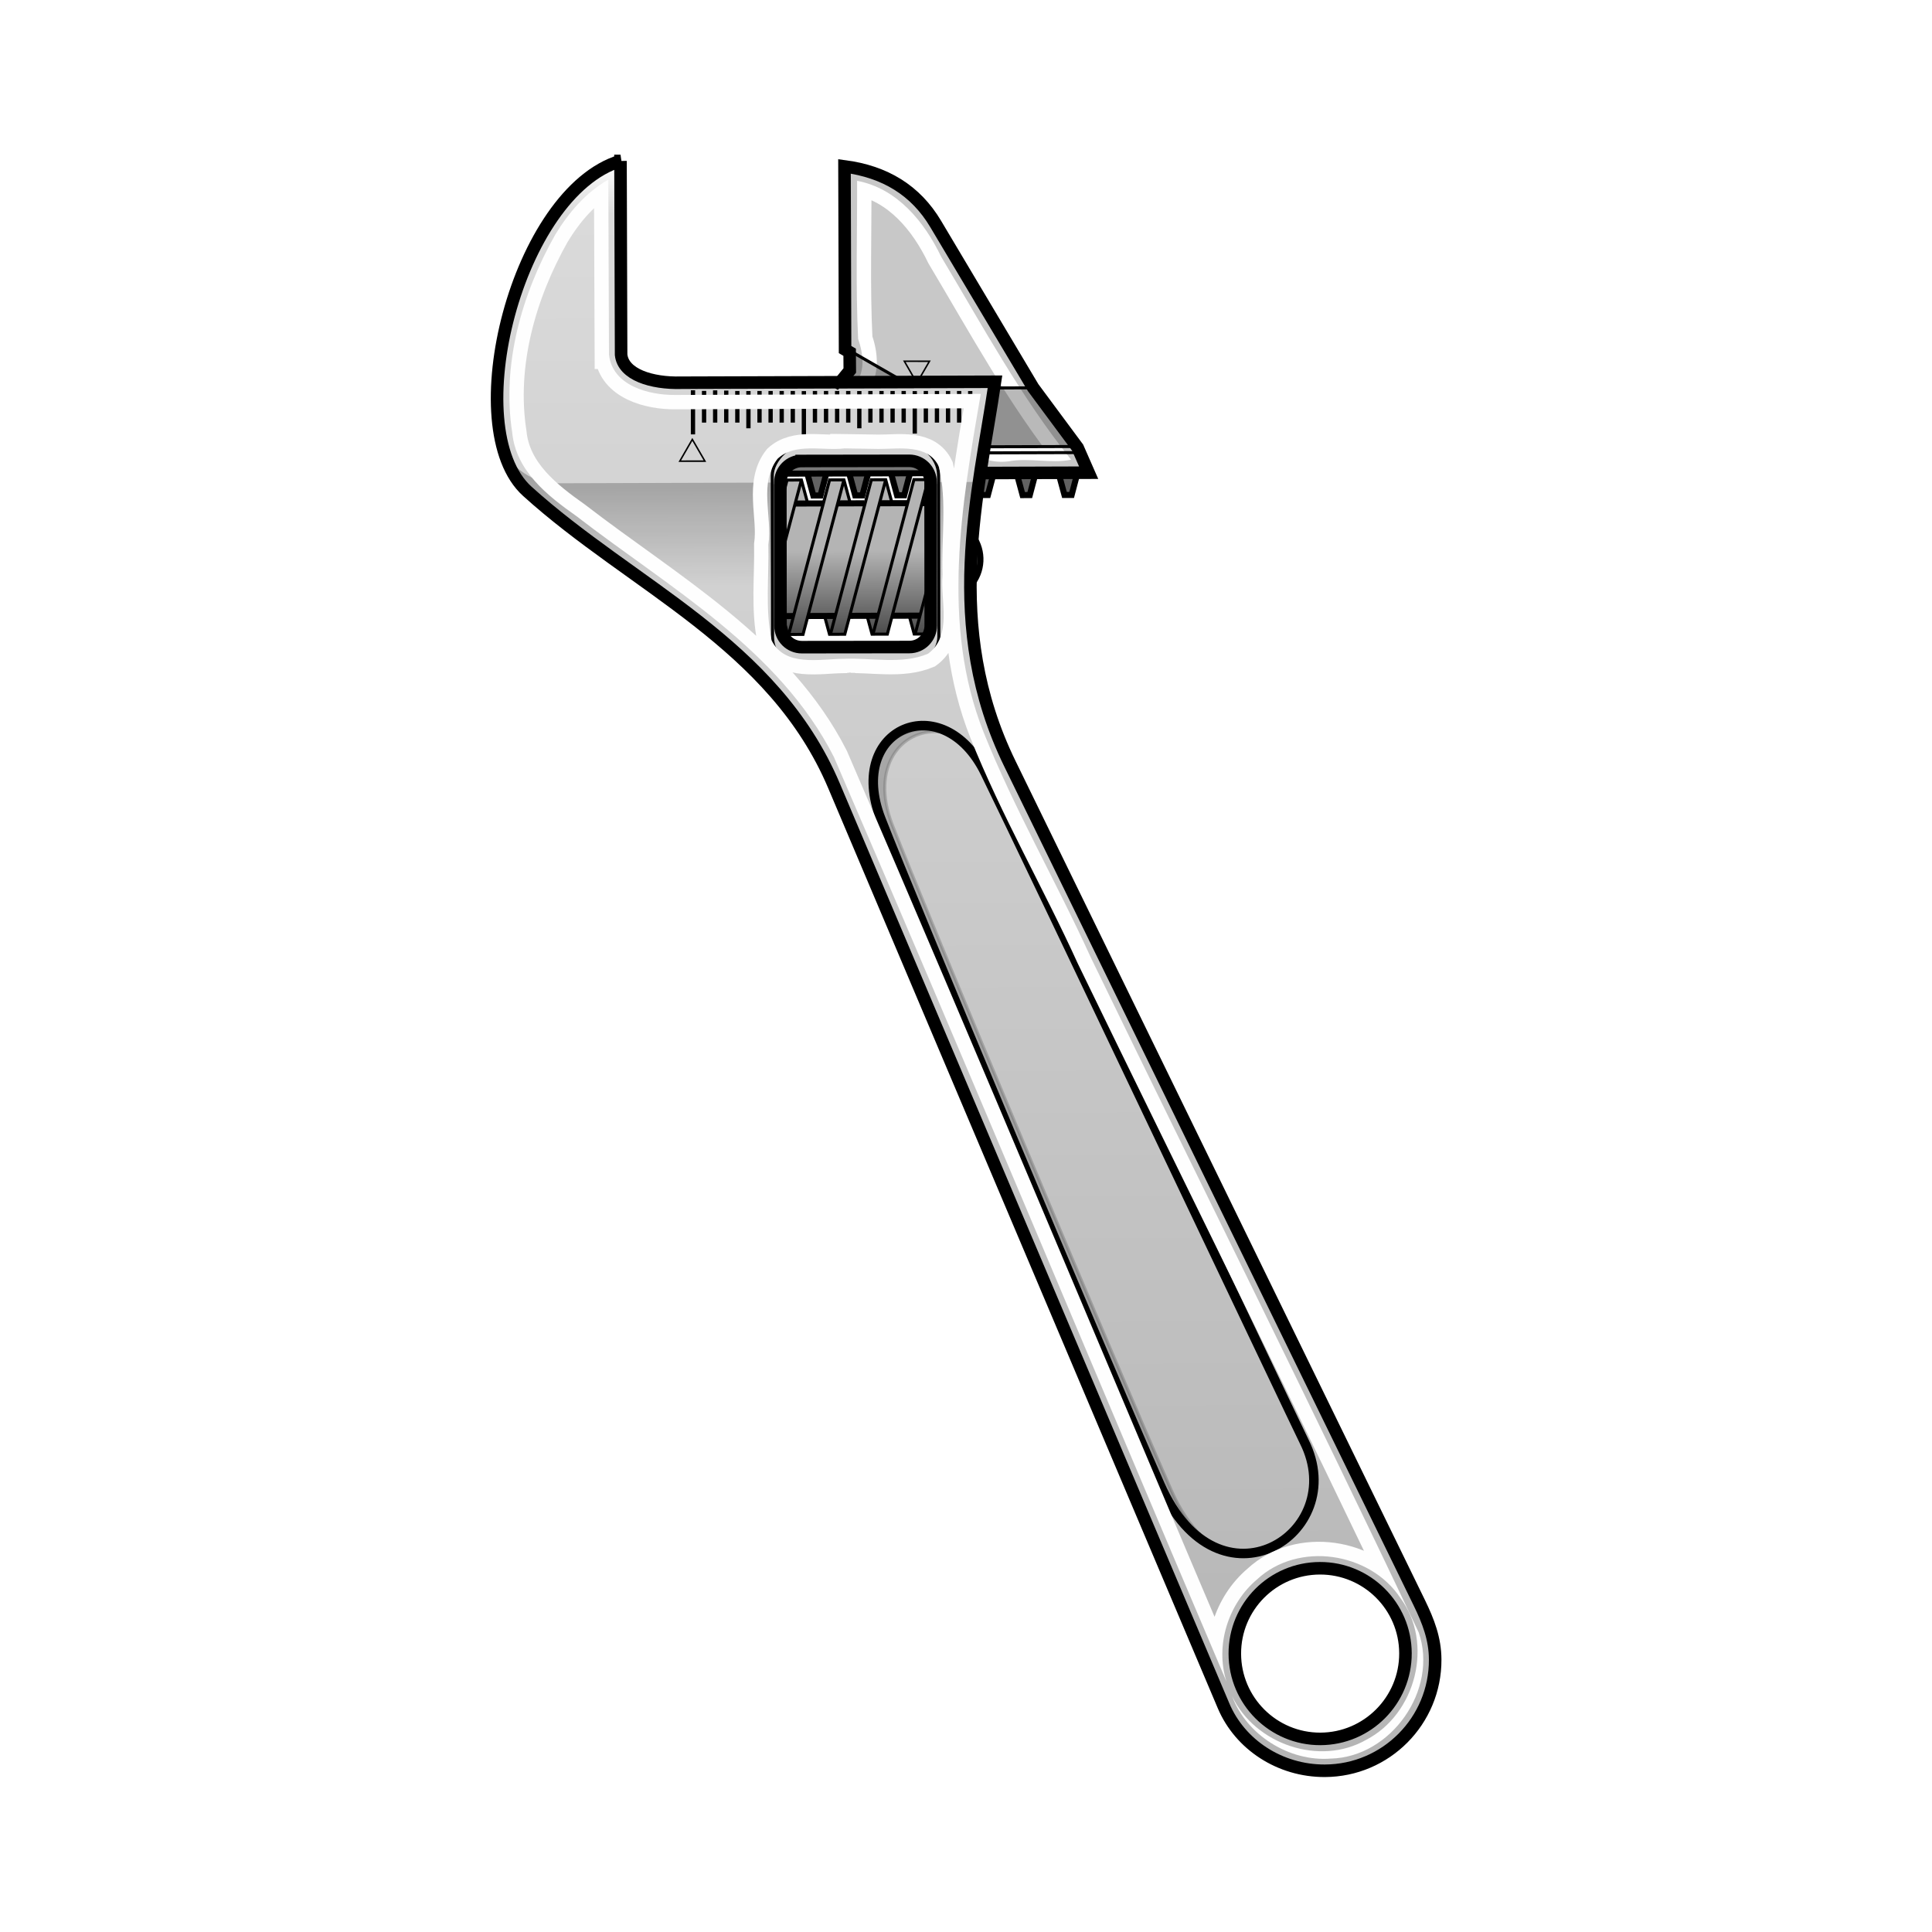 <svg:svg xmlns:dc="http://purl.org/dc/elements/1.1/" xmlns:ns1="http://sodipodi.sourceforge.net/DTD/sodipodi-0.dtd" xmlns:ns2="http://www.inkscape.org/namespaces/inkscape" xmlns:ns4="http://web.resource.org/cc/" xmlns:rdf="http://www.w3.org/1999/02/22-rdf-syntax-ns#" xmlns:svg="http://www.w3.org/2000/svg" height="59.772" id="svg6186" version="1.0" viewBox="-15.176 -4.788 59.772 59.772" width="59.772" ns1:docbase="H:\Mina dokument\Produkter\Box" ns1:docname="Wrench.svg" ns1:version="0.32" ns2:output_extension="org.inkscape.output.svg.inkscape" ns2:version="0.45.1">
  <svg:defs id="defs6188">
    <svg:filter id="filter5213" ns2:collect="always">
      <svg:feGaussianBlur id="feGaussianBlur5215" stdDeviation="1.883" ns2:collect="always" />
    </svg:filter>
    <svg:clipPath clipPathUnits="userSpaceOnUse" id="clipPath5223">
      <svg:path d="m428.5 319.86l-4.78-5.88 0.04-6 1.51-0.89 0.19-60.29c-13.25 1.75-23.39 7.8-30.04 19l-32.05 53.82-14.66 19.78-3.61 8.22 35.27 0.11" id="path5225" style="stroke:#000000;stroke-width:2;fill:none" ns1:nodetypes="cccccccccc" />
    </svg:clipPath>
    <svg:filter id="filter5179" ns2:collect="always">
      <svg:feGaussianBlur id="feGaussianBlur5181" stdDeviation="2.061" ns2:collect="always" />
    </svg:filter>
    <svg:clipPath clipPathUnits="userSpaceOnUse" id="clipPath5195">
      <svg:path d="m508.97 308.78c-1.13 10.2-13.13 13.36-21.88 13.25-33.49-0.12-66.98-0.24-100.47-0.34 6.31 36.53 13.16 75.73-0.93 111.31-10.14 25.47-23.96 49.21-35.29 74.16-35.93 74.09-72.71 147.71-107.93 222.15-6.55 18.9 9.12 41.07 28.94 41.53 13.69 1.08 27.79-7.81 32.47-20.53-7.47 15.77-28.78 23.16-44.13 14.35-16.33-8.45-22.34-31.72-11.28-46.63 10-15.17 33.62-18.8 47.22-6.15 9.43 7.97 13.84 21.59 10.06 33.59 43.16-101.38 85.52-203.16 129.2-304.29 18.05-35.52 54.23-55.71 84.7-79.24 9.57-6.76 19.93-14.87 21.17-27.51 3.47-22.42-3.12-45.6-14.16-65.15-4.38-7.23-10.07-13.9-17.47-18.12-0.08 19.2-0.15 38.41-0.22 57.62zm-77.53 30.84c7.19 0.88 16.19-1.98 22.03 3.41 6.31 8.03 1.7 18.99 3.02 28.25-0.2 10.47 1.11 21.31-1.05 31.56-4.36 8.78-15.81 6.06-23.69 6.04-9.13-0.41-19.13 1.96-27.75-1.66-8.16-5.95-4.03-17.51-4.81-25.97 0.41-11.79-1.49-24.05 1.15-35.56 3.65-7.69 13.1-5.84 19.97-5.89 3.71-0.03 7.42-0.14 11.13-0.18z" id="path5197" style="stroke:#000000;stroke-width:2;fill:none" />
    </svg:clipPath>
    <svg:filter id="filter5126" ns2:collect="always">
      <svg:feGaussianBlur id="feGaussianBlur5128" stdDeviation="1.702" ns2:collect="always" />
    </svg:filter>
    <svg:clipPath clipPathUnits="userSpaceOnUse" id="clipPath5106">
      <svg:path d="m87.043 306.39c-13.918 28.34-102.02 214.15-105.06 220.21-15.148 30.31 28.289 57.58 47.482 14.14 19.192-43.43 81.005-191.03 91.925-219.2 11.59-29.92-20.46-43.44-34.347-15.15z" id="path5108" style="stroke:#000000;stroke-width:1px;fill:none" ns1:nodetypes="csszz" />
    </svg:clipPath>
    <svg:filter id="filter5034" ns2:collect="always">
      <svg:feGaussianBlur id="feGaussianBlur5036" stdDeviation="3.453" ns2:collect="always" />
    </svg:filter>
    <svg:clipPath clipPathUnits="userSpaceOnUse" id="clipPath5130">
      <svg:path d="m513.18 245.01l-0.2 63.78c-0.67 6.56-10.05 9.47-19.68 9.22l-103.38-0.32c5.49 37.16 17.33 80.16-4.89 125.7l-134.74 276.14c-2.98 6.12-5.22 11.88-5.24 18.74-0.07 20.13 16.19 36.52 36.32 36.58 14.78 0.05 27.9-8.58 33.32-21.36l128.22-302.82c19.9-46.99 66.27-65.53 100.96-96.94 22.96-20.78 3.38-98.39-30.69-108.72zm-59.62 98.75c3.89 0.01 7.01 3.17 7.01 7.06l-0.05 47.21c-0.01 3.89-3.14 7.02-7.03 7.01l-35.4-0.04c-3.89-0.01-7.02-3.17-7.01-7.06l0.05-47.22c0.01-3.89 3.14-7.01 7.02-7.01l35.41 0.05zm-170.55 364.44c15.51 0.05 28.03 12.65 27.98 28.15s-12.65 28.05-28.15 28.01c-15.5-0.05-28.06-12.68-28.01-28.19 0.05-15.5 12.68-28.02 28.18-27.97z" id="path5132" style="stroke:#f21944;fill:none" />
    </svg:clipPath>
    <svg:linearGradient gradientTransform="matrix(1 .003 -.003 1 20.487 8.594)" gradientUnits="userSpaceOnUse" id="linearGradient6148" x1="456.56" x2="456.56" y1="225.62" y2="374.79" ns2:collect="always">
      <svg:stop id="stop18684" offset="0" style="stop-color:#000000" />
      <svg:stop id="stop18686" offset="1" style="stop-color:#000000;stop-opacity:0" />
    </svg:linearGradient>
    <svg:linearGradient gradientUnits="userSpaceOnUse" id="linearGradient6170" x1="412.78" x2="414.93" y1="772.1" y2="244.01" ns2:collect="always">
      <svg:stop id="stop4974" offset="0" style="stop-color:#b5b5b5" />
      <svg:stop id="stop4978" offset=".966" style="stop-color:#dadada" />
      <svg:stop id="stop4976" offset="1" style="stop-color:#ffffff" />
    </svg:linearGradient>
    <svg:filter id="filter5263" ns2:collect="always">
      <svg:feGaussianBlur id="feGaussianBlur5265" stdDeviation="1.259" ns2:collect="always" />
    </svg:filter>
    <svg:clipPath clipPathUnits="userSpaceOnUse" id="clipPath5259">
      <svg:path d="m407.31 251.56c-13.17 2.47-22.13 13.46-27.64 24.92-13.58 22.73-26.25 46.19-42.79 66.86 6.32 1.35 13.85-0.71 20.56 0.54 10.96 1.43 18.91-7.68 28.21-11.9 7.52-4.36 15.05-8.72 22.57-13.07-3.78-4.42-2.94-10.42-1.25-15.35 0.85-17.26 0.26-34.98 0.34-52z" id="path5261" style="stroke:#ffffff;stroke-width:2;fill:none" />
    </svg:clipPath>
    <svg:linearGradient gradientTransform="matrix(1 .003 -.003 1 20.487 8.594)" gradientUnits="userSpaceOnUse" id="linearGradient6178" x1="425.27" x2="425.27" y1="410.49" y2="363.49" ns2:collect="always">
      <svg:stop id="stop22606" offset="0" style="stop-color:#000000" />
      <svg:stop id="stop22608" offset="1" style="stop-color:#000000;stop-opacity:0" />
    </svg:linearGradient>
  </svg:defs>
  <ns1:namedview bordercolor="#666666" borderopacity="1.0" gridtolerance="10000" guidetolerance="10" id="base" objecttolerance="10" pagecolor="#ffffff" ns2:current-layer="layer1" ns2:cx="-2.1699661" ns2:cy="19.489587" ns2:document-units="px" ns2:pageopacity="0.0" ns2:pageshadow="2" ns2:window-height="575" ns2:window-width="784" ns2:window-x="23" ns2:window-y="23" ns2:zoom="5.6" />
  <svg:g id="layer1" transform="translate(-265.29 -472.98)" ns2:groupmode="layer" ns2:label="Layer 1">
    <svg:g id="Wrench" transform="matrix(-.094 0 0 .094 318.49 450.14)" ns2:label="Layer 1">
      <svg:path d="m455.44 347.88l1.92 7.25 2.36 0.01 2.03-7.49" id="path5854" style="fill-rule:evenodd;color:#000000;stroke:#000000;stroke-width:2;fill:#616161" />
      <svg:path d="m441.67 347.84l1.91 7.25 2.36 0.01 2.03-7.49" id="path5856" style="fill-rule:evenodd;color:#000000;stroke:#000000;stroke-width:2;fill:#616161" />
      <svg:path d="m427.89 347.8l1.92 7.25h2.35l2.04-7.48" id="path5858" style="fill-rule:evenodd;color:#000000;stroke:#000000;stroke-width:2;fill:#777777" />
      <svg:path d="m407.97 384.73c-4.04-4.56-4.31-11.29-0.84-16.15" id="path5860" style="fill-rule:evenodd;color:#000000;stroke:#000000;stroke-width:2;fill:#616161" ns1:nodetypes="cs" />
      <svg:path d="m423.37 347.79l45.5 0.14-0.07-0.1c4.83-2.39-0.1-4.03-3.88-5.76-12.87-0.07-25.65 0.02-37.83 1.12-3.18 0.72-7.67 2.55-3.72 4.6z" id="path5862" style="fill-rule:evenodd;color:#000000;stroke:#000000;stroke-width:2;fill:#787878" ns1:nodetypes="cccccc" />
      <svg:path d="m421.1 352.4l1.01-2.44 4.25-0.03 2.6 7.68 5-0.11 2.09-7.43 4.46-0.07 2.45 7.65 4.69 0.02 2.15-7.5 4.35-0.03 2.31 7.43 5.44-0.05 2.09-7.41 4.1-0.11 2.56 7.93-0.24 36.68-2.47 6.13-4.74 0.17-1.55-5.95-5.4-0.1-2.23 5.97-4.57 0.06-1.79-6.19-5.76 0.09-1.74 6.07-4.77 0.01-1.61-6.16-5.74 0.09-1.84 5.98-4.19-0.19-1.23-6.26 0.32-41.93z" id="path5864" style="fill-rule:evenodd;color:#000000;fill:#b4b4b4" ns1:nodetypes="ccccccccccccccccccccccccccccccccc" />
      <svg:path d="m421.1 352.4l1.01-2.44 4.25-0.03 2.6 7.68 5-0.11 2.09-7.43 4.46-0.07 2.45 7.65 4.69 0.02 2.15-7.5 4.35-0.03 2.31 7.43 5.44-0.05 2.09-7.41 4.1-0.11 2.56 7.93-0.24 36.68-2.47 6.13-4.74 0.17-1.55-5.95-5.4-0.1-2.23 5.97-4.57 0.06-1.79-6.19-5.76 0.09-1.74 6.07-4.77 0.01-1.61-6.16-5.74 0.09-1.84 5.98-4.19-0.19-1.23-6.26 0.32-41.93z" id="path5866" style="fill-rule:evenodd;color:#000000;fill:url(#linearGradient6178)" ns1:nodetypes="ccccccccccccccccccccccccccccccccc" />
      <svg:path d="m400.34 347.71l1.92 7.25 2.35 0.01 0.61-2.24 1.39-5.14-6.27 0.12z" id="path5868" style="fill-rule:evenodd;color:#000000;stroke:#000000;stroke-width:2;fill:#616161" ns1:nodetypes="cccc" />
      <svg:path d="m386.56 347.73l1.92 7.25 2.36 0.01 2.03-7.49" id="path5870" style="fill-rule:evenodd;color:#000000;stroke:#000000;stroke-width:2;fill:#616161" />
      <svg:path d="m372.79 347.69l1.91 7.25 2.36 0.01 2.03-7.49" id="path5872" style="fill-rule:evenodd;color:#000000;stroke:#000000;stroke-width:2;fill:#616161" />
      <svg:path d="m452.5 319.86l-4.78-5.88 0.04-6 1.51-0.89 0.19-60.29c-13.25 1.75-23.39 7.8-30.04 19l-32.05 53.82-14.66 19.78-3.61 8.22 35.27 0.11" id="path5874" style="fill-rule:evenodd;stroke:#000000;stroke-width:4.127;fill:#c8c8c8" ns1:nodetypes="cccccccccc" />
      <svg:path clip-path="url(#clipPath5259)" d="m407.31 251.56c-13.17 2.47-22.13 13.46-27.64 24.92-13.58 22.73-26.25 46.19-42.79 66.86 6.32 1.35 13.85-0.71 20.56 0.54 10.96 1.43 18.91-7.68 28.21-11.9 7.52-4.36 15.05-8.72 22.57-13.07-3.78-4.42-2.94-10.42-1.25-15.35 0.85-17.26 0.26-34.98 0.34-52z" id="Clench_hilite" style="filter:url(#filter5263);stroke:#ffffff;stroke-width:9.446;fill:none" transform="translate(38)" ns2:label="#path5876" />
      <svg:path d="m523.18 245.01l-0.2 63.78c-0.67 6.56-10.05 9.47-19.68 9.22l-103.38-0.32c5.49 37.16 17.33 80.16-4.89 125.7l-134.74 276.14c-2.98 6.12-5.22 11.88-5.24 18.74-0.07 20.13 16.19 36.52 36.32 36.58 14.78 0.05 27.9-8.58 33.32-21.36l128.22-302.82c19.9-46.99 66.27-65.53 100.96-96.94 22.96-20.78 3.38-98.39-30.69-108.72zm-59.62 98.75c3.89 0.01 7.01 3.17 7.01 7.06l-0.05 47.21c-0.01 3.89-3.14 7.02-7.03 7.01l-35.4-0.04c-3.89-0.01-7.02-3.17-7.01-7.06l0.05-47.22c0.01-3.89 3.14-7.01 7.02-7.01l35.41 0.05zm-170.55 364.44c15.51 0.05 28.03 12.65 27.98 28.15s-12.65 28.05-28.15 28.01c-15.5-0.05-28.06-12.68-28.01-28.19 0.05-15.5 12.68-28.02 28.18-27.97z" id="path5878" style="fill-rule:evenodd;stroke:#000000;stroke-width:4.127;fill:url(#linearGradient6170)" />
      <svg:path d="m400.07 319.73l-12.55-0.04" id="path5880" style="stroke:#000000;stroke-width:1px;fill:none" />
      <svg:path d="m373.01 339l29.7 0.09" id="path5882" style="stroke:#000000;stroke-width:1px;fill:none" />
      <svg:g id="g5884" transform="matrix(1 .003 -.003 1 33.399 236.64)">
        <svg:path d="m434.92 162.91l-13.62-50.82h-4.72l-2.05 7.68" id="path5886" style="stroke:#000000;stroke-width:1px;fill:none" ns1:nodetypes="cccc" />
        <svg:path d="m416.58 112.09l13.62 50.82h5.03l1.64-6.12" id="path5888" style="stroke:#000000;stroke-width:1px;fill:none" ns1:nodetypes="cccc" />
      </svg:g>
      <svg:path d="m447.81 307.42l-20.5 11.75" id="path5890" style="stroke:#000000;stroke-width:1px;fill:none" />
      <svg:path d="m456.45 357.74l9.26 0.02m-36.92-0.11l9.2 0.03m4.93 0.01l8.67 0.03m-29.98-0.09h2.26m42.36 37.17l3.85 0.01m-31.55-0.1l9.14 0.03m-23.15-0.07l9.25 0.03m18.87 0.06s3.56 0.01 8.77 0.03" id="path5892" style="fill-rule:evenodd;color:#000000;stroke:#000000;stroke-width:2;fill:#b4b4b4" />
      <svg:g id="g5894" transform="matrix(1 .003 -.003 1 19.649 236.59)">
        <svg:path d="m434.92 162.91l-13.62-50.82h-4.72l-2.05 7.68" id="path5896" style="stroke:#000000;stroke-width:1px;fill:none" ns1:nodetypes="cccc" />
        <svg:path d="m416.58 112.09l13.62 50.82h5.03l1.64-6.12" id="path5898" style="stroke:#000000;stroke-width:1px;fill:none" ns1:nodetypes="cccc" />
      </svg:g>
      <svg:g id="g5900" transform="matrix(1 .003 -.003 1 5.649 236.55)">
        <svg:path d="m434.92 162.91l-13.62-50.82h-4.72l-0.64 2.41" id="path5902" style="stroke:#000000;stroke-width:1px;fill:none" ns1:nodetypes="cccc" />
        <svg:path d="m416.58 112.09l13.62 50.82h5.03l1.64-6.12" id="path5904" style="stroke:#000000;stroke-width:1px;fill:none" ns1:nodetypes="cccc" />
      </svg:g>
      <svg:g id="g5906" transform="matrix(1 .003 -.003 1 -8.225 236.51)">
        <svg:path d="m434.92 162.91l-5.16-19.25" id="path5908" style="stroke:#000000;stroke-width:1px;fill:none" ns1:nodetypes="cc" />
        <svg:path d="m429.78 161.35l0.42 1.56h5.03l1.64-6.12" id="path5910" style="stroke:#000000;stroke-width:1px;fill:none" ns1:nodetypes="cccc" />
      </svg:g>
      <svg:g id="g5912" transform="matrix(1 .003 -.003 1 47.399 236.68)">
        <svg:path d="m423.54 120.46l-2.24-8.37h-4.72l-2.05 7.68" id="path5914" style="stroke:#000000;stroke-width:1px;fill:none" ns1:nodetypes="cccc" />
        <svg:path d="m416.58 112.09l7.01 26.14" id="path5916" style="stroke:#000000;stroke-width:1px;fill:none" ns1:nodetypes="cc" />
      </svg:g>
      <svg:path d="m405.42 350.67c3.95 17.52 3.4 35.01 2.09 52.51l13.5 0.04c0.09-17.5-0.72-30.46-0.19-50.02l-2.35-2.49-13.05-0.04zm64.84 52.71l21.25 0.06c19.26-14.98 47.71-34.49 63.66-49.75 4.25-4.07 5.25-9.84 6.78-13.4-3.1 5.68-10.17 10.64-16.53 10.82l-72.2-0.23-2.58 2.33-0.38 50.17z" id="path5918" style="fill-rule:evenodd;fill:url(#linearGradient6148)" ns1:nodetypes="ccccccccsccccc" />
      <svg:path d="m387.33 319.68l12.6 0.05 3.13 19.37-30.01-0.12 14.28-19.3z" id="path5920" style="fill-rule:evenodd;fill:#000000;fill-opacity:.276" ns1:nodetypes="ccccc" />
      <svg:path d="m447.8 307.67l-21.19 12.12 25.84 0.08-4.73-5.83 0.08-6.37z" id="path5922" style="fill-rule:evenodd;color:#000000;fill-opacity:.276;fill:#000000" ns1:nodetypes="ccccc" />
      <svg:path d="m372.76 341l30.31 0.09" id="path5924" style="stroke:#000000;stroke-width:1px;fill:none" />
      <svg:rect height="75.811" id="rect5926" rx="13.347" ry="11.35" style="color:#000000;stroke:#000000;fill:none" transform="rotate(.104)" width="54.738" x="419.13" y="336.42" />
      <svg:g id="g5928" style="stroke:#000000;stroke-width:1.412" transform="matrix(-1 0 0 .501 563.11 193.04)">
        <svg:path d="m155.03 254.89v24.47" id="path5930" style="stroke:#000000;stroke-width:1.412;fill:none" />
        <svg:path d="m151.38 254.85v20.78" id="path5932" style="stroke:#000000;stroke-width:1.412;fill:none" />
        <svg:path d="m147.73 254.85v20.78" id="path5934" style="stroke:#000000;stroke-width:1.412;fill:none" />
        <svg:path d="m144.08 254.85v20.78" id="path5936" style="stroke:#000000;stroke-width:1.412;fill:none" />
        <svg:path d="m140.43 254.85v20.78" id="path5938" style="stroke:#000000;stroke-width:1.412;fill:none" />
        <svg:path d="m136.78 254.93v27.9" id="path5940" style="stroke:#000000;stroke-width:1.412;fill:none" />
        <svg:path d="m133.13 254.85v20.78" id="path5942" style="stroke:#000000;stroke-width:1.412;fill:none" />
        <svg:path d="m129.48 254.85v20.78" id="path5944" style="stroke:#000000;stroke-width:1.412;fill:none" />
        <svg:path d="m125.83 254.85v20.78" id="path5946" style="stroke:#000000;stroke-width:1.412;fill:none" />
        <svg:path d="m122.18 254.85v20.78" id="path5948" style="stroke:#000000;stroke-width:1.412;fill:none" />
        <svg:path d="m118.53 254.89v24.47" id="path5950" style="stroke:#000000;stroke-width:1.412;fill:none" />
        <svg:path d="m114.88 254.85v20.78" id="path5952" style="stroke:#000000;stroke-width:1.412;fill:none" />
        <svg:path d="m111.23 254.85v20.78" id="path5954" style="stroke:#000000;stroke-width:1.412;fill:none" />
        <svg:path d="m107.58 254.85v20.78" id="path5956" style="stroke:#000000;stroke-width:1.412;fill:none" />
        <svg:path d="m103.93 254.85v20.78" id="path5958" style="stroke:#000000;stroke-width:1.412;fill:none" />
        <svg:path d="m100.28 254.93v28.44" id="path5960" style="stroke:#000000;stroke-width:1.412;fill:none" />
        <svg:path d="m96.633 254.85v20.78" id="path5962" style="stroke:#000000;stroke-width:1.412;fill:none" />
        <svg:path d="m92.983 254.85v20.78" id="path5964" style="stroke:#000000;stroke-width:1.412;fill:none" />
        <svg:path d="m89.333 254.85v20.78" id="path5966" style="stroke:#000000;stroke-width:1.412;fill:none" />
        <svg:path d="m85.683 254.85v20.78" id="path5968" style="stroke:#000000;stroke-width:1.412;fill:none" />
        <svg:path d="m82.033 254.89v24.47" id="path5970" style="stroke:#000000;stroke-width:1.412;fill:none" />
        <svg:path d="m78.383 254.85v20.78" id="path5972" style="stroke:#000000;stroke-width:1.412;fill:none" />
        <svg:path d="m74.733 254.59v21.04" id="path5974" style="stroke:#000000;stroke-width:1.412;fill:none" ns1:nodetypes="cc" />
        <svg:path d="m71.083 254.44v21.19" id="path5976" style="stroke:#000000;stroke-width:1.412;fill:none" ns1:nodetypes="cc" />
        <svg:path d="m67.433 254.8v20.83" id="path5978" style="stroke:#000000;stroke-width:1.412;fill:none" ns1:nodetypes="cc" />
        <svg:path d="m63.783 254.38v28.99" id="path5980" style="stroke:#000000;stroke-width:1.412;fill:none" ns1:nodetypes="cc" />
      </svg:g>
      <svg:path d="m346.48 252.98l-29.66-16.47 29.09-17.45 0.57 33.92z" id="path5982" style="color:#000000;stroke:#000000;stroke-linecap:square;stroke-width:2.053;fill:none" transform="matrix(.209 .125 -.125 .209 384.85 221.91)" ns1:arg1="1.0303768" ns1:arg2="2.0775744" ns1:cx="336.40604" ns1:cy="236.18417" ns1:r1="19.584751" ns1:r2="15.844397" ns1:sides="3" ns1:type="star" ns2:flatsided="true" ns2:randomized="0" ns2:rounded="0" />
      <svg:path d="m346.48 252.98l-29.66-16.47 29.09-17.45 0.57 33.92z" id="path5984" style="color:#000000;stroke:#000000;stroke-linecap:square;stroke-width:2.053;fill:none" transform="matrix(.209 -.125 -.125 -.209 458.75 432.85)" ns1:arg1="1.0303768" ns1:arg2="2.0775744" ns1:cx="336.40604" ns1:cy="236.18417" ns1:r1="19.584751" ns1:r2="15.844397" ns1:sides="3" ns1:type="star" ns2:flatsided="true" ns2:randomized="0" ns2:rounded="0" />
      <svg:path d="m403.17 446.38c-13.92 28.34-102.03 214.15-105.06 220.21-15.15 30.31 28.29 57.58 47.48 14.15 19.19-43.44 81.01-191.03 91.92-219.21 11.6-29.92-20.45-43.43-34.34-15.15z" id="path5986" style="stroke:#000000;stroke-width:3.127;fill:none" ns1:nodetypes="csszz" />
      <svg:path clip-path="url(#clipPath5130)" d="m513.18 245.01l-0.2 63.78c-0.67 6.56-10.05 9.47-19.68 9.22l-103.38-0.32c5.49 37.16 17.33 80.16-4.89 125.7l-134.74 276.14c-2.98 6.12-5.22 11.88-5.24 18.74-0.07 20.13 16.19 36.52 36.32 36.58 14.78 0.05 27.9-8.58 33.32-21.36l128.22-302.82c19.9-46.99 66.27-65.53 100.96-96.94 22.96-20.78 3.38-98.39-30.69-108.72zm-59.62 98.75c3.89 0.01 7.01 3.17 7.01 7.06l-0.05 47.21c-0.01 3.89-3.14 7.02-7.03 7.01l-35.4-0.04c-3.89-0.01-7.02-3.17-7.01-7.06l0.05-47.22c0.01-3.89 3.14-7.01 7.02-7.01l35.41 0.05zm-170.55 364.44c15.51 0.05 28.03 12.65 27.98 28.15s-12.65 28.05-28.15 28.01c-15.5-0.05-28.06-12.68-28.01-28.19 0.05-15.5 12.68-28.02 28.18-27.97z" id="path5992" style="filter:url(#filter5034);stroke:#000000;stroke-width:2;fill:none" transform="translate(10)" />
      <svg:path clip-path="url(#clipPath5106)" d="m106.37 291.57c11.76-0.32 21.56 11.98 14.31 30.68-10.91 28.18-72.74 175.79-91.933 219.22-6.545 14.82-15.914 21.39-24.813 22.44 7.773-2.23 15.575-8.91 21.25-21.75 19.193-43.44 80.986-191.01 91.906-219.19 7.46-19.24-3.14-31.67-15.34-30.59 1.55-0.47 3.1-0.77 4.62-0.81" id="path5998" style="opacity:.432;fill-rule:evenodd;filter:url(#filter5126);stroke:#000000;stroke-width:1px;fill:#000000" transform="translate(316.64 140.57)" />
      <svg:path clip-path="url(#clipPath5195)" d="m508.97 308.78c-1.13 10.2-13.13 13.36-21.88 13.25-33.49-0.12-66.98-0.24-100.47-0.34 6.31 36.53 13.16 75.73-0.93 111.31-10.14 25.47-23.96 49.21-35.29 74.16-35.93 74.09-72.71 147.71-107.93 222.15-6.55 18.9 9.12 41.07 28.94 41.53 13.69 1.08 27.79-7.81 32.47-20.53-7.47 15.77-28.78 23.16-44.13 14.35-16.33-8.45-22.34-31.72-11.28-46.63 10-15.17 33.62-18.8 47.22-6.15 9.43 7.97 13.84 21.59 10.06 33.59 43.16-101.38 85.52-203.16 129.2-304.29 18.05-35.52 54.23-55.71 84.7-79.24 9.57-6.76 19.93-14.87 21.17-27.51 3.47-22.42-3.12-45.6-14.16-65.15-4.38-7.23-10.07-13.9-17.47-18.12-0.08 19.2-0.15 38.41-0.22 57.62zm-77.53 30.84c7.19 0.88 16.19-1.98 22.03 3.41 6.31 8.03 1.7 18.99 3.02 28.25-0.2 10.47 1.11 21.31-1.05 31.56-4.36 8.78-15.81 6.06-23.69 6.04-9.13-0.41-19.13 1.96-27.75-1.66-8.16-5.95-4.03-17.51-4.81-25.97 0.41-11.79-1.49-24.05 1.15-35.56 3.65-7.69 13.1-5.84 19.97-5.89 3.71-0.03 7.42-0.14 11.13-0.18z" id="Main_hilite" style="filter:url(#filter5179);stroke:#fefefe;stroke-width:9.446;fill:none" transform="translate(18)" ns2:label="#path6000" />
      <svg:path clip-path="url(#clipPath5223)" d="m428.5 319.86l-4.78-5.88 0.04-6 1.51-0.89 0.19-60.29c-13.25 1.75-23.39 7.8-30.04 19l-32.05 53.82-14.66 19.78-3.61 8.22 35.27 0.11" id="Clench_bezel" style="filter:url(#filter5213);stroke:#000000;stroke-width:2;fill:none" transform="translate(24)" ns1:nodetypes="cccccccccc" ns2:label="#path6002" />
    </svg:g>
  </svg:g>
</svg:svg>